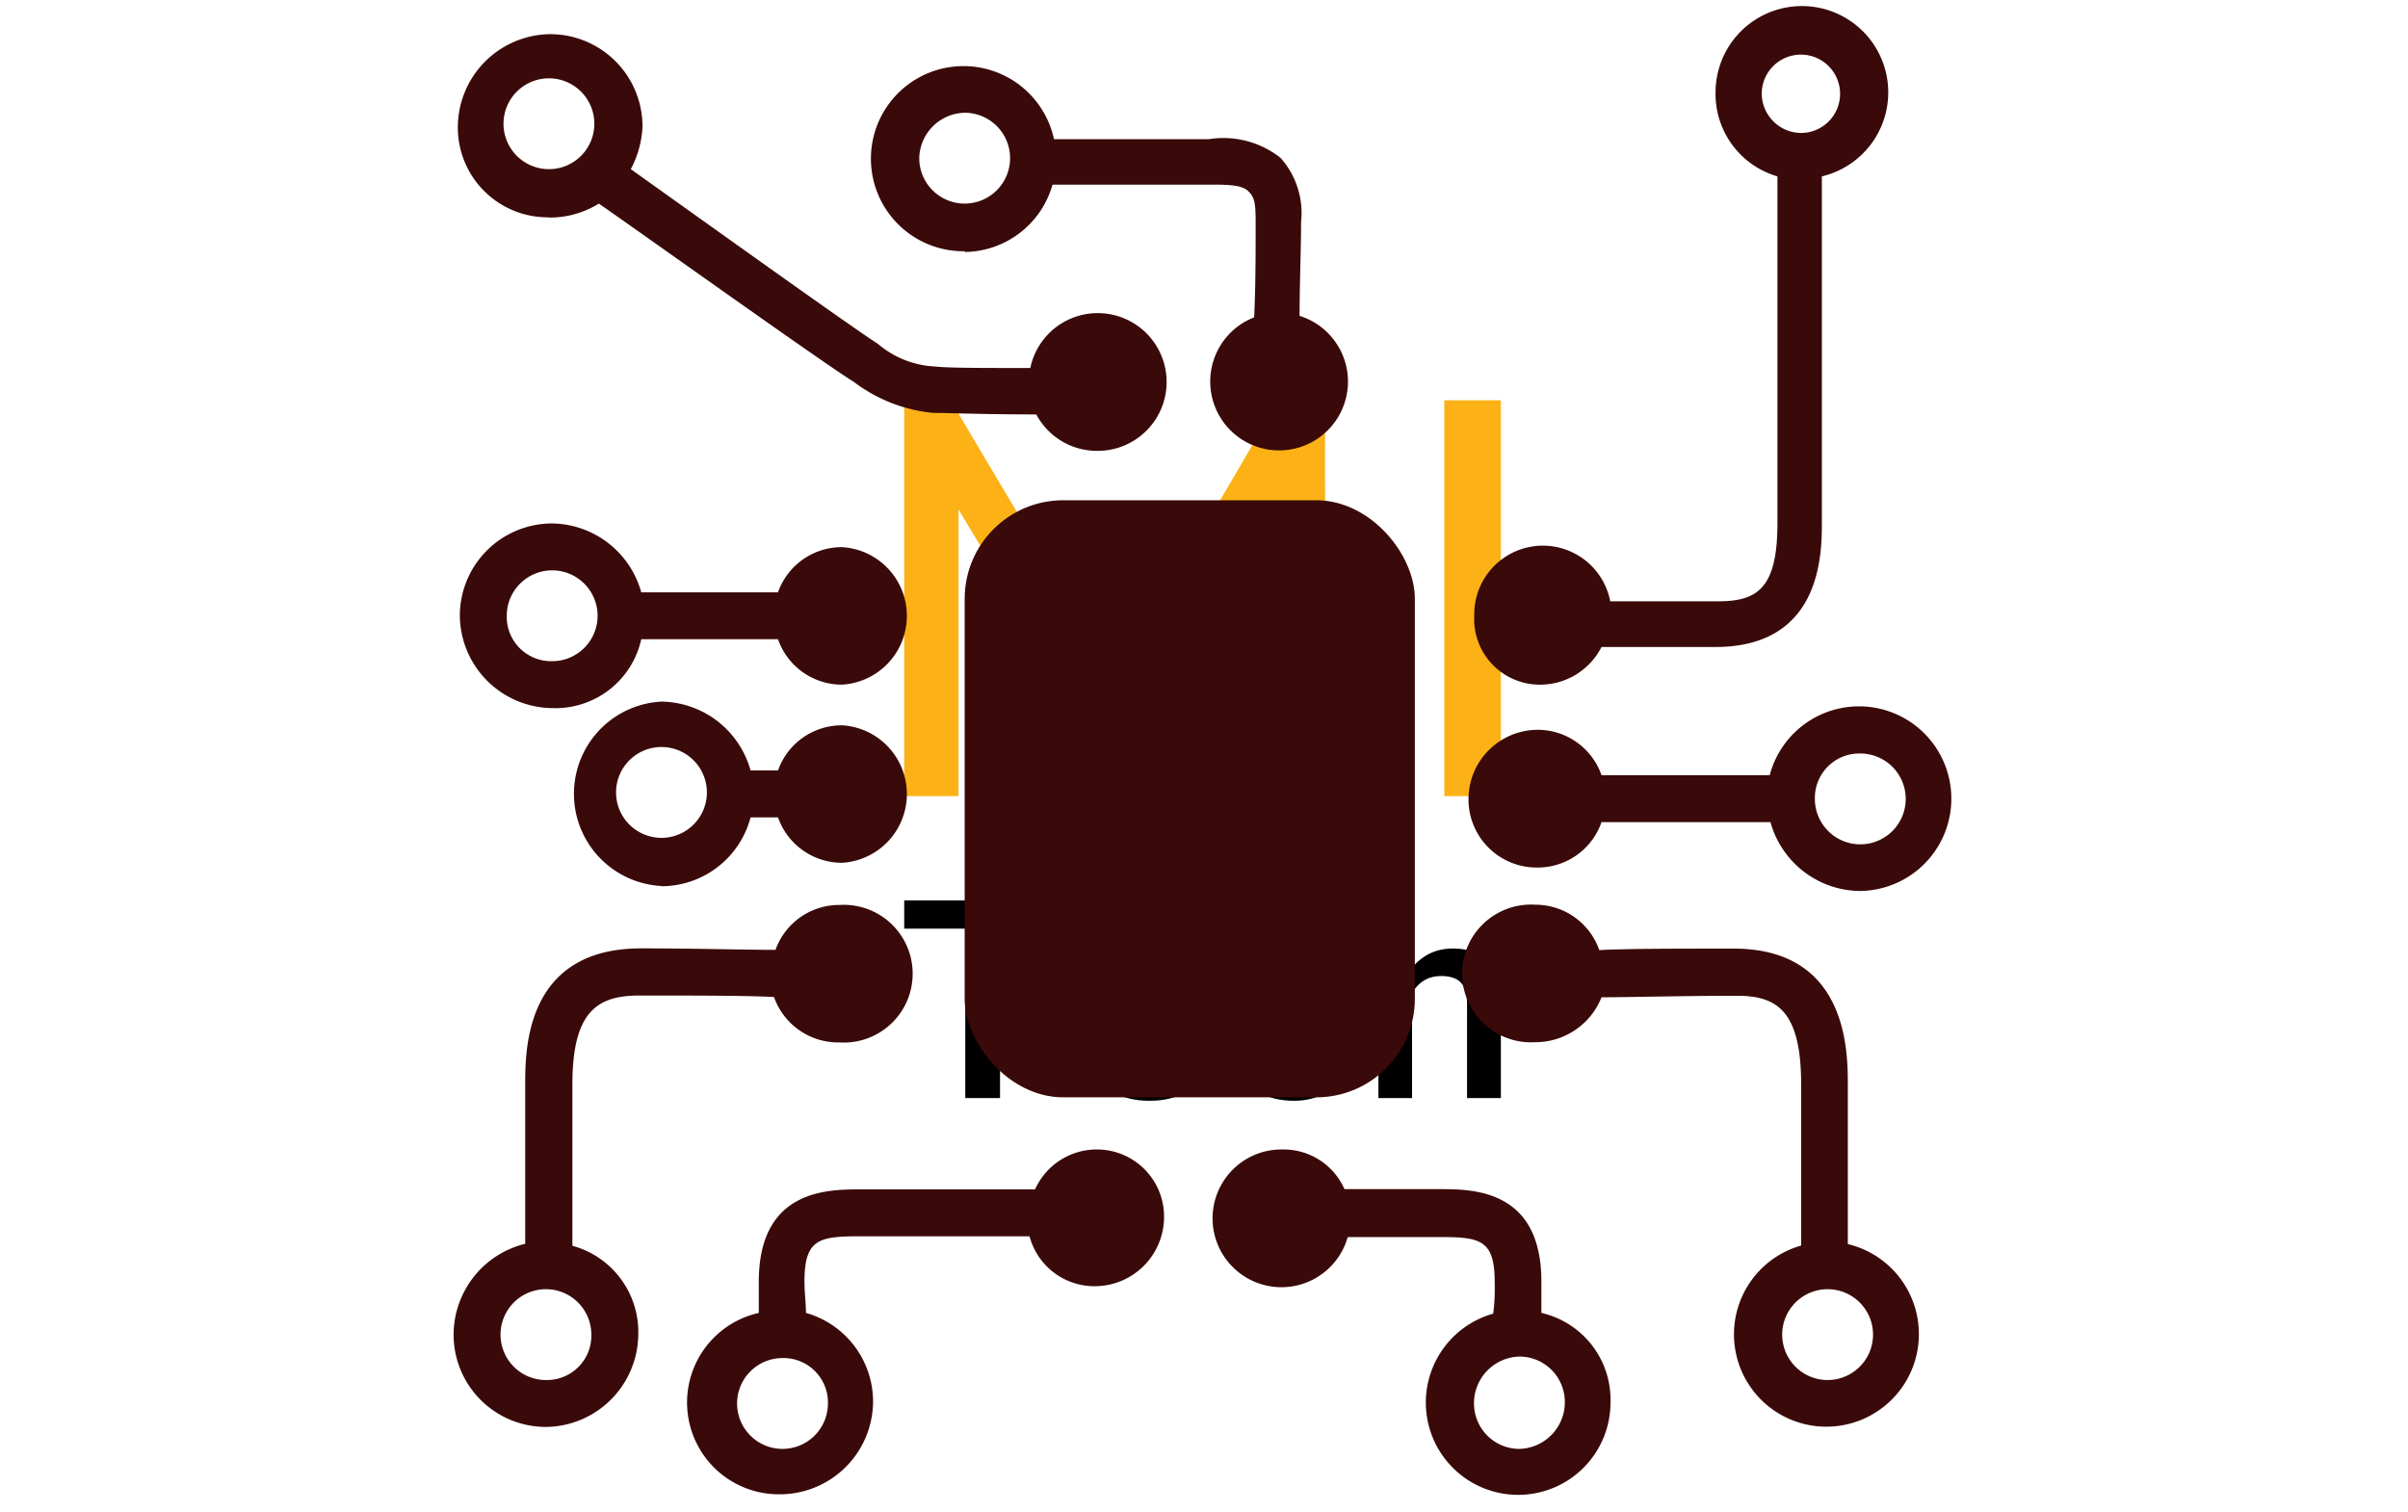 <svg xmlns="http://www.w3.org/2000/svg" version="1.1" xmlns:xlink="http://www.w3.org/1999/xlink" xmlns:svgjs="http://svgjs.dev/svgjs" width="1000" height="628" viewBox="0 0 1000 628"><g transform="matrix(1,0,0,1,-0.606,0.325)"><svg viewBox="0 0 396 249" data-background-color="#853131" preserveAspectRatio="xMidYMid meet" height="628" width="1000" xmlns="http://www.w3.org/2000/svg" xmlns:xlink="http://www.w3.org/1999/xlink"><g id="tight-bounds" transform="matrix(1,0,0,1,0.24,-0.129)"><svg viewBox="0 0 395.52 247.2" height="247.2" width="395.52"><g><svg></svg></g><g><svg viewBox="0 0 395.52 247.2" height="247.2" width="395.52"><g transform="matrix(1,0,0,1,148.637,65.92)"><svg viewBox="0 0 98.247 115.36" height="115.36" width="98.247"><g><svg viewBox="0 0 98.247 115.36" height="115.36" width="98.247"><g><svg viewBox="0 0 172.79 202.887" height="115.36" width="98.247"><g><svg viewBox="0 0 172.79 202.887" height="202.887" width="172.79"><g><svg viewBox="0 0 172.79 202.887" height="202.887" width="172.79"><g><svg viewBox="0 0 172.79 114.647" height="114.647" width="172.79"><g transform="matrix(1,0,0,1,0,0)"><svg width="172.79" viewBox="5.25 -35 52.75 35" height="114.647" data-palette-color="#fcb216"><path d="M42.5 0L37.7 0 37.65-25.5 25-4.25 22.7-4.25 10.05-25.35 10.05 0 5.25 0 5.25-35 9.35-35 23.95-10.4 38.35-35 42.45-35 42.5 0ZM53 0L53-35 58-35 58 0 53 0Z" opacity="1" transform="matrix(1,0,0,1,0,0)" fill="#fcb216" class="undefined-text-0" data-fill-palette-color="primary" id="text-0"></path></svg></g></svg></g><g transform="matrix(1,0,0,1,0,141.712)"><svg viewBox="0 0 172.79 61.174" height="61.174" width="172.79"><g transform="matrix(1,0,0,1,0,0)"><svg width="172.79" viewBox="1.1 -37.5 107.3 37.99" height="61.174" data-palette-color="#000000"><path d="M18.33-35.55L18.33 0 12.08 0 12.08-35.55 18.33-35.55ZM29.42-35.55L29.42-30.47 1.1-30.47 1.1-35.55 29.42-35.55ZM45.19 0.49L45.19 0.49Q41.26 0.49 38.4-1.21 35.55-2.91 34.01-5.8 32.47-8.69 32.47-12.28L32.47-12.28 32.47-13.28Q32.47-17.41 34.03-20.47 35.6-23.54 38.32-25.22 41.04-26.9 44.48-26.9L44.48-26.9Q48.29-26.9 50.81-25.26 53.32-23.61 54.57-20.69 55.81-17.77 55.81-13.94L55.81-13.94 55.81-11.33 35.38-11.33 35.38-15.7 49.83-15.7 49.83-16.16Q49.78-17.7 49.24-19.04 48.71-20.39 47.55-21.22 46.39-22.05 44.46-22.05L44.46-22.05Q42.53-22.05 41.21-20.96 39.89-19.87 39.21-17.91 38.53-15.94 38.53-13.28L38.53-13.28 38.53-12.28Q38.53-10.03 39.36-8.25 40.19-6.47 41.77-5.43 43.36-4.39 45.56-4.39L45.56-4.39Q47.68-4.39 49.33-5.22 50.98-6.05 52.17-7.62L52.17-7.62 55.35-4.44Q54.1-2.56 51.6-1.04 49.1 0.49 45.19 0.49ZM71.17-4.37L71.17-4.37Q72.58-4.37 73.73-4.94 74.88-5.52 75.56-6.52 76.25-7.52 76.32-8.81L76.32-8.81 82.03-8.81Q81.96-6.2 80.49-4.1 79.03-2 76.61-0.76 74.19 0.49 71.22 0.49L71.22 0.49Q67.19 0.49 64.51-1.31 61.84-3.1 60.52-6.12 59.2-9.13 59.2-12.79L59.2-12.79 59.2-13.62Q59.2-17.29 60.52-20.3 61.84-23.32 64.51-25.11 67.19-26.9 71.22-26.9L71.22-26.9Q74.41-26.9 76.82-25.65 79.22-24.39 80.59-22.14 81.96-19.9 82.03-16.89L82.03-16.89 76.32-16.89Q76.25-18.31 75.62-19.48 75-20.65 73.86-21.35 72.73-22.05 71.14-22.05L71.14-22.05Q68.8-22.05 67.52-20.83 66.24-19.6 65.75-17.68 65.26-15.75 65.26-13.62L65.26-13.62 65.26-12.79Q65.26-10.64 65.73-8.72 66.21-6.79 67.5-5.58 68.8-4.37 71.17-4.37ZM92.43-37.5L92.43 0 86.38 0 86.38-37.5 92.43-37.5ZM91.38-14.16L89.43-14.14Q89.45-17.82 90.73-20.7 92.02-23.58 94.34-25.24 96.66-26.9 99.76-26.9L99.76-26.9Q102.37-26.9 104.31-25.92 106.25-24.93 107.32-22.74 108.4-20.56 108.4-16.92L108.4-16.92 108.4 0 102.32 0 102.32-16.97Q102.32-18.82 101.78-19.92 101.25-21.02 100.21-21.48 99.17-21.95 97.68-21.95L97.68-21.95Q96.12-21.95 94.95-21.35 93.77-20.75 92.97-19.68 92.16-18.6 91.77-17.19 91.38-15.77 91.38-14.16L91.38-14.16Z" opacity="1" transform="matrix(1,0,0,1,0,0)" fill="#000000" class="undefined-text-1" data-fill-palette-color="secondary" id="text-1"></path></svg></g></svg></g></svg></g></svg></g></svg></g></svg></g></svg></g><g mask="url(#c2fcc069-7222-41c0-b861-5b87fe376656)"><g transform="matrix(4.109, 0, 0, 4.109, 74.441, 1)"><svg xmlns="http://www.w3.org/2000/svg" viewBox="20 20.174 60.019 59.669" x="0" y="0" height="59.669" width="60.019" class="icon-none" data-fill-palette-color="accent" id="none"><g data-name="Calque 2" fill="#3a0909" data-fill-palette-color="accent"><path d="M23.82 23.07A1.82 1.82 0 1 1 22 24.88 1.82 1.82 0 0 1 23.82 23.07Zm0 5.58a3.73 3.73 0 0 0 2-0.56c2.07 1.44 9.08 6.45 10.21 7.14a6.25 6.25 0 0 0 3.19 1.25c0.63 0 2 0.06 4.13 0.06A2.75 2.75 0 0 0 45.8 38a2.76 2.76 0 1 0-2.69-3.32c-1.94 0-3.26 0-3.82-0.06A3.81 3.81 0 0 1 37 33.71c-1-0.63-7.64-5.39-9.9-7A4 4 0 0 0 27.57 25a3.7 3.7 0 0 0-3.7-3.7 3.74 3.74 0 0 0-3.7 3.7A3.6 3.6 0 0 0 23.82 28.64Z" fill="#3a0909" data-fill-palette-color="accent"></path><path d="M22.13 44.61a1.82 1.82 0 1 1 1.82 1.82A1.78 1.78 0 0 1 22.13 44.61Zm5.39 0.94H33a2.71 2.71 0 0 0 2.57 1.82 2.76 2.76 0 0 0 0-5.51A2.71 2.71 0 0 0 33 43.67H27.52a3.76 3.76 0 0 0-3.57-2.76 3.7 3.7 0 0 0-3.7 3.7 3.74 3.74 0 0 0 3.7 3.7A3.52 3.52 0 0 0 27.52 45.55Z" fill="#3a0909" data-fill-palette-color="accent"></path><path d="M28.33 49.87a1.82 1.82 0 1 1-1.82 1.82A1.82 1.82 0 0 1 28.33 49.87Zm0 5.58a3.7 3.7 0 0 0 3.57-2.76H33a2.72 2.72 0 0 0 2.57 1.82 2.76 2.76 0 0 0 0-5.51A2.71 2.71 0 0 0 33 50.81H31.9a3.76 3.76 0 0 0-3.57-2.76 3.7 3.7 0 0 0 0 7.39Z" fill="#3a0909" data-fill-palette-color="accent"></path><path d="M23.7 75.24a1.82 1.82 0 1 1 1.82-1.82A1.78 1.78 0 0 1 23.7 75.24Zm1.06-5.39V63.4c0-2.94 1-3.57 2.69-3.57 2.07 0 4.38 0 5.39 0.06a2.73 2.73 0 0 0 2.63 1.82 2.76 2.76 0 1 0 0-5.51A2.71 2.71 0 0 0 32.9 58c-1.06 0-3.38-0.06-5.39-0.06-4.64 0-4.64 4.07-4.64 5.45v6.39A3.76 3.76 0 0 0 20 73.42a3.7 3.7 0 0 0 3.7 3.7 3.74 3.74 0 0 0 3.7-3.7A3.58 3.58 0 0 0 24.76 69.86Z" fill="#3a0909" data-fill-palette-color="accent"></path><path d="M75.06 75.24a1.82 1.82 0 1 1 1.82-1.82A1.82 1.82 0 0 1 75.06 75.24Zm0.81-5.45V63.4c0-1.31 0-5.45-4.57-5.45-2.07 0-4.38 0-5.39 0.06a2.71 2.71 0 0 0-2.57-1.82 2.76 2.76 0 1 0 0 5.51A2.85 2.85 0 0 0 66 59.9c1.06 0 3.38-0.06 5.39-0.06C73 59.83 74 60.4 74 63.4v6.45a3.7 3.7 0 0 0 1 7.26 3.71 3.71 0 0 0 0.82-7.33Z" fill="#3a0909" data-fill-palette-color="accent"></path><path d="M72.42 23.69A1.57 1.57 0 1 1 74 25.26 1.59 1.59 0 0 1 72.42 23.69ZM63.59 47.37A2.76 2.76 0 0 0 66 45.86h4.57c4.26 0 4.26-3.76 4.26-5V27a3.46 3.46 0 1 0-4.26-3.38A3.44 3.44 0 0 0 73.05 27v13.9c0 2.63-0.82 3.13-2.38 3.13H66.35a2.75 2.75 0 0 0-5.45 0.56A2.63 2.63 0 0 0 63.59 47.37Z" fill="#3a0909" data-fill-palette-color="accent"></path><path d="M76.37 50.13a1.82 1.82 0 1 1-1.82 1.82A1.78 1.78 0 0 1 76.37 50.13Zm-13 4.57A2.71 2.71 0 0 0 66 52.88h6.77a3.76 3.76 0 0 0 3.57 2.76A3.7 3.7 0 1 0 72.74 51H66a2.71 2.71 0 0 0-2.57-1.82 2.78 2.78 0 0 0-2.76 2.76A2.73 2.73 0 0 0 63.4 54.7Z" fill="#3a0909" data-fill-palette-color="accent"></path><rect x="40.48" y="39.98" width="18.04" height="23.93" rx="3.95" ry="3.95" fill="#3a0909" data-fill-palette-color="accent"></rect><path d="M40.48 24.45a1.82 1.82 0 1 1-1.82 1.82A1.86 1.86 0 0 1 40.48 24.45Zm0 5.58A3.7 3.7 0 0 0 44 27.33h6.26c0.69 0 1.31 0 1.57 0.25s0.31 0.44 0.31 1.25c0 1.13 0 2.63-0.06 3.82a2.76 2.76 0 1 0 3.76 2.57 2.76 2.76 0 0 0-1.94-2.63c0-1.19 0.06-2.63 0.06-3.76a3.32 3.32 0 0 0-0.82-2.57 3.69 3.69 0 0 0-2.88-0.75h-6.2A3.71 3.71 0 1 0 40.48 30Z" fill="#3a0909" data-fill-palette-color="accent"></path><path d="M35 76.18a1.82 1.82 0 1 1-1.82-1.82A1.78 1.78 0 0 1 35 76.18ZM45.8 66A2.71 2.71 0 0 0 43.3 67.6h-7c-1.31 0-4.07 0-4.07 3.7v1.25a3.68 3.68 0 0 0 0.88 7.27 3.74 3.74 0 0 0 3.7-3.7 3.7 3.7 0 0 0-2.69-3.57c0-0.37-0.06-0.82-0.06-1.25 0-1.69 0.56-1.82 2.19-1.82h6.83a2.69 2.69 0 0 0 2.63 2 2.78 2.78 0 0 0 2.76-2.76A2.69 2.69 0 0 0 45.8 66Z" fill="#3a0909" data-fill-palette-color="accent"></path><path d="M62.71 78a1.82 1.82 0 0 1-1.82-1.82 1.87 1.87 0 0 1 1.82-1.88 1.82 1.82 0 0 1 1.82 1.82A1.87 1.87 0 0 1 62.71 78Zm0.88-5.45V71.29c0-3.7-2.76-3.7-4.07-3.7H55.7A2.67 2.67 0 0 0 53.2 66a2.76 2.76 0 1 0 2.63 3.51h3.7c1.63 0 2.19 0.12 2.19 1.82a8.09 8.09 0 0 1-0.06 1.25 3.7 3.7 0 1 0 4.7 3.57A3.57 3.57 0 0 0 63.59 72.55Z" fill="#3a0909" data-fill-palette-color="accent"></path></g></svg></g></g></svg></g><defs><mask id="a4135dd6-1ad6-4854-b79f-8fdebd84d61a"><rect width="640" height="400" fill="white"></rect><rect width="138.373" height="222.126" fill="black" x="250.814" y="88.937" id="transform-me" transform="matrix(1,0,0,1,-122.24,-76.4)"></rect></mask><mask id="6246af40-95eb-4c0c-afa1-6123b8f1485b"><rect width="640" height="400" fill="white"></rect><rect width="138.373" height="222.126" fill="black" x="250.814" y="88.937" id="transform-me" transform="matrix(1,0,0,1,-122.24,-76.4)"></rect></mask><mask id="d7f46055-901c-4e97-881e-95c8eaf74e52"><rect width="640" height="400" fill="white"></rect><rect width="138.373" height="222.126" fill="black" x="250.814" y="88.937" id="transform-me" transform="matrix(1,0,0,1,-122.24,-76.4)"></rect></mask><mask id="7d74a4bc-0f50-47d7-93ff-590ca7bc1099"><rect width="640" height="400" fill="white"></rect><rect width="138.373" height="222.126" fill="black" x="250.814" y="88.937" id="transform-me" transform="matrix(1,0,0,1,-122.24,-76.4)"></rect></mask><mask id="f70e252c-1f75-4953-96a3-2b8783525720"><rect width="640" height="400" fill="white"></rect><rect width="138.373" height="222.126" fill="black" x="250.814" y="88.937" id="transform-me" transform="matrix(1,0,0,1,-122.24,-76.4)"></rect></mask><mask id="6973b8fd-90ca-42f0-9513-464baef9517b"><rect width="640" height="400" fill="white"></rect><rect width="138.373" height="222.126" fill="black" x="250.814" y="88.937" id="transform-me" transform="matrix(1,0,0,1,-122.24,-76.4)"></rect></mask><mask id="57fea3ce-17d9-4d86-b623-d0d49276dbcc"><rect width="640" height="400" fill="white"></rect><rect width="138.373" height="222.126" fill="black" x="250.814" y="88.937" id="transform-me" transform="matrix(1,0,0,1,-122.24,-76.4)"></rect></mask><mask id="eeb907d4-baf0-4914-a720-ebc6b69cdf38"><rect width="640" height="400" fill="white"></rect><rect width="138.373" height="222.126" fill="black" x="250.814" y="88.937" id="transform-me" transform="matrix(1,0,0,1,-122.24,-76.4)"></rect></mask><mask id="1b28aba2-b3bf-439d-a3d6-f1c92336c3d9"><rect width="640" height="400" fill="white"></rect><rect width="138.373" height="222.126" fill="black" x="250.814" y="88.937" id="transform-me" transform="matrix(1,0,0,1,-122.24,-76.4)"></rect></mask><mask id="d04bccf2-f2ea-47d3-8bae-d70af6adebee"><rect width="640" height="400" fill="white"></rect><rect width="138.373" height="222.126" fill="black" x="250.814" y="88.937" id="transform-me" transform="matrix(1,0,0,1,-122.24,-76.4)"></rect></mask><mask id="bbf57876-1b1d-4610-88b3-a995be926f30"><rect width="640" height="400" fill="white"></rect><rect width="138.373" height="222.126" fill="black" x="250.814" y="88.937" id="transform-me" transform="matrix(1,0,0,1,-122.24,-76.4)"></rect></mask><mask id="de096bea-40c3-4c8c-a5d4-3f7c31730836"><rect width="640" height="400" fill="white"></rect><rect width="138.373" height="222.126" fill="black" x="250.814" y="88.937" id="transform-me" transform="matrix(1,0,0,1,-122.24,-76.4)"></rect></mask><mask id="7994f41a-54cf-4c64-a5eb-49ac0dac8679"><rect width="640" height="400" fill="white"></rect><rect width="138.373" height="222.126" fill="black" x="250.814" y="88.937" id="transform-me" transform="matrix(1,0,0,1,-122.24,-76.4)"></rect></mask><mask id="6d004137-4781-47e6-af9e-22afc35e7fb4"><rect width="640" height="400" fill="white"></rect><rect width="138.373" height="222.126" fill="black" x="250.814" y="88.937" id="transform-me" transform="matrix(1,0,0,1,-122.24,-76.4)"></rect></mask><mask id="9e40b399-fb5d-444c-ac96-51b1f2f352c6"><rect width="640" height="400" fill="white"></rect><rect width="138.373" height="222.126" fill="black" x="250.814" y="88.937" id="transform-me" transform="matrix(1,0,0,1,-122.24,-76.4)"></rect></mask><mask id="1fbe23da-73ef-4621-ac45-715d79576da4"><rect width="640" height="400" fill="white"></rect><rect width="138.373" height="222.126" fill="black" x="250.814" y="88.937" id="transform-me" transform="matrix(1,0,0,1,-122.24,-76.4)"></rect></mask><mask id="c896aa56-5522-42dc-9756-ed14748a4d49"><rect width="640" height="400" fill="white"></rect><rect width="138.373" height="222.126" fill="black" x="250.814" y="88.937" id="transform-me" transform="matrix(1,0,0,1,-122.24,-76.4)"></rect></mask><mask id="be210ff9-005a-4809-8594-7c19455eceaa"><rect width="640" height="400" fill="white"></rect><rect width="138.373" height="222.126" fill="black" x="250.814" y="88.937" id="transform-me" transform="matrix(1,0,0,1,-122.24,-76.4)"></rect></mask><mask id="ab187f24-9355-45a7-8060-cb638ba0781b"><rect width="640" height="400" fill="white"></rect><rect width="138.373" height="222.126" fill="black" x="250.814" y="88.937" id="transform-me" transform="matrix(1,0,0,1,-122.24,-76.4)"></rect></mask><mask id="574816b1-efc5-48b7-8889-0658e0fa8ff9"><rect width="640" height="400" fill="white"></rect><rect width="138.373" height="222.126" fill="black" x="250.814" y="88.937" id="transform-me" transform="matrix(1,0,0,1,-122.24,-76.4)"></rect></mask><mask id="9c1f1f0b-7e5e-47e0-9b95-8b5797531d96"><rect width="640" height="400" fill="white"></rect><rect width="138.373" height="222.126" fill="black" x="250.814" y="88.937" id="transform-me" transform="matrix(1,0,0,1,-122.24,-76.4)"></rect></mask><mask id="089a709d-4bf3-4337-87ae-05615cd7db3d"><rect width="640" height="400" fill="white"></rect><rect width="138.373" height="222.126" fill="black" x="250.814" y="88.937" id="transform-me" transform="matrix(1,0,0,1,-122.24,-76.4)"></rect></mask><mask id="4d34feed-bc03-44c3-9fe9-35f73ad04b7b"><rect width="640" height="400" fill="white"></rect><rect width="138.373" height="222.126" fill="black" x="250.814" y="88.937" id="transform-me" transform="matrix(1,0,0,1,-122.24,-76.4)"></rect></mask><mask id="2cb5a461-c819-4fa9-9a4b-b010f47adc17"><rect width="640" height="400" fill="white"></rect><rect width="138.373" height="222.126" fill="black" x="250.814" y="88.937" id="transform-me" transform="matrix(1,0,0,1,-122.24,-76.4)"></rect></mask><mask id="7cedab24-5aec-4cc1-a137-41194bd233e8"><rect width="640" height="400" fill="white"></rect><rect width="138.373" height="222.126" fill="black" x="250.814" y="88.937" id="transform-me" transform="matrix(1,0,0,1,-122.24,-76.4)"></rect></mask><mask id="2f77eee0-e449-4164-8d13-a6728fadef49"><rect width="640" height="400" fill="white"></rect><rect width="138.373" height="222.126" fill="black" x="250.814" y="88.937" id="transform-me" transform="matrix(1,0,0,1,-122.24,-76.4)"></rect></mask><mask id="5785e239-403f-4d47-887b-6135ece8979b"><rect width="640" height="400" fill="white"></rect><rect width="138.373" height="222.126" fill="black" x="250.814" y="88.937" id="transform-me" transform="matrix(1,0,0,1,-122.24,-76.4)"></rect></mask><mask id="9bf12d08-9b0b-4dc6-a777-445786c1ecba"><rect width="640" height="400" fill="white"></rect><rect width="138.373" height="222.126" fill="black" x="250.814" y="88.937" id="transform-me" transform="matrix(1,0,0,1,-122.24,-76.4)"></rect></mask><mask id="6f95aa4a-1a57-4dd3-9f6e-be07f4f7879d"><rect width="640" height="400" fill="white"></rect><rect width="138.373" height="222.126" fill="black" x="250.814" y="88.937" id="transform-me" transform="matrix(1,0,0,1,-122.24,-76.4)"></rect></mask><mask id="7c0f1445-2bd5-463e-b404-3af741d1ad2b"><rect width="640" height="400" fill="white"></rect><rect width="138.373" height="222.126" fill="black" x="250.814" y="88.937" id="transform-me" transform="matrix(1,0,0,1,-122.24,-76.4)"></rect></mask><mask id="719d0a20-0a1c-4f9c-a48b-bffc834cb87d"><rect width="640" height="400" fill="white"></rect><rect width="138.373" height="222.126" fill="black" x="250.814" y="88.937" id="transform-me" transform="matrix(1,0,0,1,-122.24,-76.4)"></rect></mask><mask id="1cd8ffa3-bf5d-40cb-a045-c5547e4a0487"><rect width="640" height="400" fill="white"></rect><rect width="138.373" height="222.126" fill="black" x="250.814" y="88.937" id="transform-me" transform="matrix(1,0,0,1,-122.24,-76.4)"></rect></mask><mask id="81c4b180-0949-4f9a-a177-c77a156ce02e"><rect width="640" height="400" fill="white"></rect><rect width="138.373" height="222.126" fill="black" x="250.814" y="88.937" id="transform-me" transform="matrix(1,0,0,1,-122.24,-76.4)"></rect></mask><mask id="04a24971-7e90-4193-a676-edb35dd14a34"><rect width="640" height="400" fill="white"></rect><rect width="138.373" height="222.126" fill="black" x="250.814" y="88.937" id="transform-me" transform="matrix(1,0,0,1,-122.24,-76.4)"></rect></mask><mask id="0dc465eb-941d-4ff1-8b87-e54a703108ca"><rect width="640" height="400" fill="white"></rect><rect width="138.373" height="222.126" fill="black" x="250.814" y="88.937" id="transform-me" transform="matrix(1,0,0,1,-122.24,-76.4)"></rect></mask><mask id="3d42b872-6f0b-450d-a74f-72ad44860cf0"><rect width="640" height="400" fill="white"></rect><rect width="138.373" height="222.126" fill="black" x="250.814" y="88.937" id="transform-me" transform="matrix(1,0,0,1,-122.24,-76.4)"></rect></mask><mask id="85815875-9e60-4418-9936-f5f1e2cd3e5c"><rect width="640" height="400" fill="white"></rect><rect width="138.373" height="222.126" fill="black" x="250.814" y="88.937" id="transform-me" transform="matrix(1,0,0,1,-122.24,-76.4)"></rect></mask><mask id="a847df37-1003-466f-a20f-b269a2fb1845"><rect width="640" height="400" fill="white"></rect><rect width="138.373" height="222.126" fill="black" x="250.814" y="88.937" id="transform-me" transform="matrix(1,0,0,1,-122.24,-76.4)"></rect></mask><mask id="db509e81-443b-40aa-9694-f2d1190b0899"><rect width="640" height="400" fill="white"></rect><rect width="138.373" height="222.126" fill="black" x="250.814" y="88.937" id="transform-me" transform="matrix(1,0,0,1,-122.24,-76.4)"></rect></mask><mask id="841620ff-a7fc-4675-8fe1-efa85f570d4f"><rect width="640" height="400" fill="white"></rect><rect width="138.373" height="222.126" fill="black" x="250.814" y="88.937" id="transform-me" transform="matrix(1,0,0,1,-122.24,-76.4)"></rect></mask><mask id="a38800bf-49d6-4bd0-8166-949801a70f67"><rect width="640" height="400" fill="white"></rect><rect width="138.373" height="222.126" fill="black" x="250.814" y="88.937" id="transform-me" transform="matrix(1,0,0,1,-122.24,-76.4)"></rect></mask><mask id="e09b3fae-1f8d-4dfe-aa58-7196a9806bf9"><rect width="640" height="400" fill="white"></rect><rect width="138.373" height="222.126" fill="black" x="250.814" y="88.937" id="transform-me" transform="matrix(1,0,0,1,-122.24,-76.4)"></rect></mask><mask id="e154d63e-0086-4786-a636-e1dd8d62d50e"><rect width="640" height="400" fill="white"></rect><rect width="138.373" height="222.126" fill="black" x="250.814" y="88.937" id="transform-me" transform="matrix(1,0,0,1,-122.24,-76.4)"></rect></mask><mask id="e00eb9e4-daa8-481b-a7f3-6362d4621518"><rect width="640" height="400" fill="white"></rect><rect width="138.373" height="222.126" fill="black" x="250.814" y="88.937" id="transform-me" transform="matrix(1,0,0,1,-122.24,-76.4)"></rect></mask><mask id="7c6a2fd6-67e9-4a91-a39c-cb2f21922136"><rect width="640" height="400" fill="white"></rect><rect width="138.373" height="222.126" fill="black" x="250.814" y="88.937" id="transform-me" transform="matrix(1,0,0,1,-122.24,-76.4)"></rect></mask><mask id="ded9feea-835d-4ba7-addd-39ba5475229b"><rect width="640" height="400" fill="white"></rect><rect width="138.373" height="222.126" fill="black" x="250.814" y="88.937" id="transform-me" transform="matrix(1,0,0,1,-122.24,-76.4)"></rect></mask><mask id="1c3830c9-070d-426b-ba18-5815abfacea8"><rect width="640" height="400" fill="white"></rect><rect width="138.373" height="222.126" fill="black" x="250.814" y="88.937" id="transform-me" transform="matrix(1,0,0,1,-122.24,-76.4)"></rect></mask><mask id="43581996-70a5-4087-8fa0-5e22ff69f352"><rect width="640" height="400" fill="white"></rect><rect width="138.373" height="222.126" fill="black" x="250.814" y="88.937" id="transform-me" transform="matrix(1,0,0,1,-122.24,-76.4)"></rect></mask><mask id="24daedde-5dae-488c-bbdf-0400acd9a273"><rect width="640" height="400" fill="white"></rect><rect width="138.373" height="222.126" fill="black" x="250.814" y="88.937" id="transform-me" transform="matrix(1,0,0,1,-122.24,-76.4)"></rect></mask><mask id="b14b89e3-ed36-4b16-8a23-e35a3c5abe08"><rect width="640" height="400" fill="white"></rect><rect width="138.373" height="222.126" fill="black" x="250.814" y="88.937" id="transform-me" transform="matrix(1,0,0,1,-122.24,-76.4)"></rect></mask><mask id="b4048cbc-b7b9-4b07-ace8-1e4003772828"><rect width="640" height="400" fill="white"></rect><rect width="138.373" height="222.126" fill="black" x="250.814" y="88.937" id="transform-me" transform="matrix(1,0,0,1,-122.24,-76.4)"></rect></mask><mask id="6ed5d9eb-7668-4c7b-bccc-9c0a03e5c659"><rect width="640" height="400" fill="white"></rect><rect width="138.373" height="222.126" fill="black" x="250.814" y="88.937" id="transform-me" transform="matrix(1,0,0,1,-122.24,-76.4)"></rect></mask><mask id="2d2762b6-5f9e-42aa-943c-0534b6476143"><rect width="640" height="400" fill="white"></rect><rect width="138.373" height="222.126" fill="black" x="250.814" y="88.937" id="transform-me" transform="matrix(1,0,0,1,-122.24,-76.4)"></rect></mask><mask id="3ad66902-461d-41de-aa26-334c084a984a"><rect width="640" height="400" fill="white"></rect><rect width="138.373" height="222.126" fill="black" x="250.814" y="88.937" id="transform-me" transform="matrix(1,0,0,1,-122.24,-76.4)"></rect></mask><mask id="08b090d6-1232-47b1-8e36-f34a76a690cc"><rect width="640" height="400" fill="white"></rect><rect width="138.373" height="222.126" fill="black" x="250.814" y="88.937" id="transform-me" transform="matrix(1,0,0,1,-122.24,-76.4)"></rect></mask><mask id="2777ebe2-c4e0-40dd-b1ed-ad2057411f87"><rect width="640" height="400" fill="white"></rect><rect width="138.373" height="222.126" fill="black" x="250.814" y="88.937" id="transform-me" transform="matrix(1,0,0,1,-122.24,-76.4)"></rect></mask><mask id="c394600a-e79d-445c-bd88-63dccdae76a3"><rect width="640" height="400" fill="white"></rect><rect width="138.373" height="222.126" fill="black" x="250.814" y="88.937" id="transform-me" transform="matrix(1,0,0,1,-122.24,-76.4)"></rect></mask><mask id="ff402953-6b0b-4002-9194-0b17f3040d80"><rect width="640" height="400" fill="white"></rect><rect width="138.373" height="222.126" fill="black" x="250.814" y="88.937" id="transform-me" transform="matrix(1,0,0,1,-122.24,-76.4)"></rect></mask><mask id="2f0b185c-53f8-4026-9898-559bafd346fd"><rect width="640" height="400" fill="white"></rect><rect width="138.373" height="222.126" fill="black" x="250.814" y="88.937" id="transform-me" transform="matrix(1,0,0,1,-122.24,-76.4)"></rect></mask><mask id="a8e28622-a063-4e10-832c-53ba7a0ce93e"><rect width="640" height="400" fill="white"></rect><rect width="138.373" height="222.126" fill="black" x="250.814" y="88.937" id="transform-me" transform="matrix(1,0,0,1,-122.24,-76.4)"></rect></mask><mask id="a7c8dd6f-e7e7-4a84-ae3b-0067a949e717"><rect width="640" height="400" fill="white"></rect><rect width="138.373" height="222.126" fill="black" x="250.814" y="88.937" id="transform-me" transform="matrix(1,0,0,1,-122.24,-76.4)"></rect></mask><mask id="ff1a74fc-cc92-4dd1-9bd2-7578b2476ff4"><rect width="640" height="400" fill="white"></rect><rect width="138.373" height="222.126" fill="black" x="250.814" y="88.937" id="transform-me" transform="matrix(1,0,0,1,-122.24,-76.4)"></rect></mask><mask id="ee5644bf-15d0-4966-9ef7-ceddc6fb50b4"><rect width="640" height="400" fill="white"></rect><rect width="138.373" height="222.126" fill="black" x="250.814" y="88.937" id="transform-me" transform="matrix(1,0,0,1,-122.24,-76.4)"></rect></mask><mask id="ffac56bb-3c2d-48ad-b97b-a6943c8408a9"><rect width="640" height="400" fill="white"></rect><rect width="138.373" height="222.126" fill="black" x="250.814" y="88.937" id="transform-me" transform="matrix(1,0,0,1,-122.24,-76.4)"></rect></mask><mask id="5d9e75d8-f9ab-45b2-9231-2403555eca14"><rect width="640" height="400" fill="white"></rect><rect width="138.373" height="222.126" fill="black" x="250.814" y="88.937" id="transform-me" transform="matrix(1,0,0,1,-122.24,-76.4)"></rect></mask><mask id="0a5f7041-5595-4c32-b74a-d92ea801ba1b"><rect width="640" height="400" fill="white"></rect><rect width="138.373" height="222.126" fill="black" x="250.814" y="88.937" id="transform-me" transform="matrix(1,0,0,1,-122.24,-76.4)"></rect></mask><mask id="9ada4139-6a81-4fdd-9cac-2b9b58168d89"><rect width="640" height="400" fill="white"></rect><rect width="138.373" height="222.126" fill="black" x="250.814" y="88.937" id="transform-me" transform="matrix(1,0,0,1,-122.24,-76.4)"></rect></mask><mask id="5a76810d-1f79-4f10-b454-414dd6363f5a"><rect width="640" height="400" fill="white"></rect><rect width="138.373" height="222.126" fill="black" x="250.814" y="88.937" id="transform-me" transform="matrix(1,0,0,1,-122.24,-76.4)"></rect></mask><mask id="d2f13554-e65b-4769-b941-991b71114b67"><rect width="640" height="400" fill="white"></rect><rect width="138.373" height="222.126" fill="black" x="250.814" y="88.937" id="transform-me" transform="matrix(1,0,0,1,-122.24,-76.4)"></rect></mask><mask id="f67f7f81-8679-44b1-9f12-faec71298cef"><rect width="640" height="400" fill="white"></rect><rect width="138.373" height="222.126" fill="black" x="250.814" y="88.937" id="transform-me" transform="matrix(1,0,0,1,-122.24,-76.4)"></rect></mask><mask id="8dc1ae18-2c09-4b4d-8c06-f2e06d6b416f"><rect width="640" height="400" fill="white"></rect><rect width="138.373" height="222.126" fill="black" x="250.814" y="88.937" id="transform-me" transform="matrix(1,0,0,1,-122.24,-76.4)"></rect></mask><mask id="e4bec225-ce6b-4482-86f2-c7091e6f1404"><rect width="640" height="400" fill="white"></rect><rect width="138.373" height="222.126" fill="black" x="250.814" y="88.937" id="transform-me" transform="matrix(1,0,0,1,-122.24,-76.4)"></rect></mask><mask id="cd77fb30-85d0-4dae-a668-461b9b65e710"><rect width="640" height="400" fill="white"></rect><rect width="138.373" height="222.126" fill="black" x="250.814" y="88.937" id="transform-me" transform="matrix(1,0,0,1,-122.24,-76.4)"></rect></mask><mask id="5cf3d7df-2fd4-4b4e-87c3-0a6f3b1ff345"><rect width="640" height="400" fill="white"></rect><rect width="138.373" height="222.126" fill="black" x="250.814" y="88.937" id="transform-me" transform="matrix(1,0,0,1,-122.24,-76.4)"></rect></mask><mask id="07a52cd9-efd8-4363-b5ae-0f69c1ad4152"><rect width="640" height="400" fill="white"></rect><rect width="138.373" height="222.126" fill="black" x="250.814" y="88.937" id="transform-me" transform="matrix(1,0,0,1,-122.24,-76.4)"></rect></mask><mask id="5f5a13c1-6041-4456-bcab-35428390ba22"><rect width="640" height="400" fill="white"></rect><rect width="138.373" height="222.126" fill="black" x="250.814" y="88.937" id="transform-me" transform="matrix(1,0,0,1,-122.24,-76.4)"></rect></mask><mask id="412f571d-22c5-4230-bbc9-c041c1275b82"><rect width="640" height="400" fill="white"></rect><rect width="138.373" height="222.126" fill="black" x="250.814" y="88.937" id="transform-me" transform="matrix(1,0,0,1,-122.24,-76.4)"></rect></mask><mask id="0aa6690b-099f-4e47-88c7-a21c9fc8b955"><rect width="640" height="400" fill="white"></rect><rect width="138.373" height="222.126" fill="black" x="250.814" y="88.937" id="transform-me" transform="matrix(1,0,0,1,-122.24,-76.4)"></rect></mask><mask id="947346e0-7eb0-46d9-9806-4b54ed7b53bc"><rect width="640" height="400" fill="white"></rect><rect width="138.373" height="222.126" fill="black" x="250.814" y="88.937" id="transform-me" transform="matrix(1,0,0,1,-122.24,-76.4)"></rect></mask><mask id="9797a825-720b-4983-9c54-ac856cc27bea"><rect width="640" height="400" fill="white"></rect><rect width="138.373" height="222.126" fill="black" x="250.814" y="88.937" id="transform-me" transform="matrix(1,0,0,1,-122.24,-76.4)"></rect></mask><mask id="8abf2979-414b-4063-8d04-4d415d72254f"><rect width="640" height="400" fill="white"></rect><rect width="138.373" height="222.126" fill="black" x="250.814" y="88.937" id="transform-me" transform="matrix(1,0,0,1,-122.24,-76.4)"></rect></mask><mask id="a0653a00-8d36-4f2c-8a21-bab8b2ddb635"><rect width="640" height="400" fill="white"></rect><rect width="138.373" height="222.126" fill="black" x="250.814" y="88.937" id="transform-me" transform="matrix(1,0,0,1,-122.24,-76.4)"></rect></mask><mask id="2e261a32-1b74-4968-95cd-aca9a35f6fd6"><rect width="640" height="400" fill="white"></rect><rect width="138.373" height="222.126" fill="black" x="250.814" y="88.937" id="transform-me" transform="matrix(1,0,0,1,-122.24,-76.4)"></rect></mask><mask id="049ec505-e8e2-4c93-a9e9-187b74a87fd2"><rect width="640" height="400" fill="white"></rect><rect width="138.373" height="222.126" fill="black" x="250.814" y="88.937" id="transform-me" transform="matrix(1,0,0,1,-122.24,-76.4)"></rect></mask><mask id="5ee4fa42-4388-4f5d-8a65-9312af79f28a"><rect width="640" height="400" fill="white"></rect><rect width="138.373" height="222.126" fill="black" x="250.814" y="88.937" id="transform-me" transform="matrix(1,0,0,1,-122.24,-76.4)"></rect></mask><mask id="a3723b32-37d9-4cd2-abbd-b8ea6ffdf0cf"><rect width="640" height="400" fill="white"></rect><rect width="162.107" height="219.208" fill="black" x="238.946" y="90.396" id="transform-me" transform="matrix(1,0,0,1,-122.24,-76.4)"></rect></mask><mask id="1e25413c-cffb-4c7e-9f46-4daf94188421"><rect width="640" height="400" fill="white"></rect><rect width="162.107" height="219.208" fill="black" x="238.946" y="90.396" id="transform-me" transform="matrix(1,0,0,1,-122.24,-76.4)"></rect></mask><mask id="dfd95b5a-7b84-40f6-b190-fe851536911d"><rect width="640" height="400" fill="white"></rect><rect width="162.107" height="219.208" fill="black" x="238.946" y="90.396" id="transform-me" transform="matrix(1,0,0,1,-122.24,-76.4)"></rect></mask><mask id="fac9fd29-e1a3-40aa-b1e0-fd27134bdd5b"><rect width="640" height="400" fill="white"></rect><rect width="162.107" height="219.208" fill="black" x="238.946" y="90.396" id="transform-me" transform="matrix(1,0,0,1,-122.24,-76.4)"></rect></mask><mask id="412ad5fe-4a2c-44b6-81b9-67c53edae916"><rect width="640" height="400" fill="white"></rect><rect width="162.107" height="219.208" fill="black" x="238.946" y="90.396" id="transform-me" transform="matrix(1,0,0,1,-122.24,-76.4)"></rect></mask><mask id="7ff0f582-5260-438a-9175-dccdb84ca14f"><rect width="640" height="400" fill="white"></rect><rect width="162.107" height="219.208" fill="black" x="238.946" y="90.396" id="transform-me" transform="matrix(1,0,0,1,-122.24,-76.4)"></rect></mask><mask id="87f5c53f-a16c-4afc-ac27-8555a64601a3"><rect width="640" height="400" fill="white"></rect><rect width="162.107" height="219.208" fill="black" x="238.946" y="90.396" id="transform-me" transform="matrix(1,0,0,1,-122.24,-76.4)"></rect></mask><mask id="820139a5-8729-4c93-8607-4657b341deb6"><rect width="640" height="400" fill="white"></rect><rect width="162.107" height="219.208" fill="black" x="238.946" y="90.396" id="transform-me" transform="matrix(1,0,0,1,-122.24,-76.4)"></rect></mask><mask id="2a0eb02a-9e5d-46a7-8542-4e4b975f2886"><rect width="640" height="400" fill="white"></rect><rect width="162.107" height="219.208" fill="black" x="238.946" y="90.396" id="transform-me" transform="matrix(1,0,0,1,-122.24,-76.4)"></rect></mask><mask id="260d5a0c-f32d-4c02-abe1-1167e8ba59b0"><rect width="640" height="400" fill="white"></rect><rect width="162.107" height="219.208" fill="black" x="238.946" y="90.396" id="transform-me" transform="matrix(1,0,0,1,-122.24,-76.4)"></rect></mask><mask id="03bf62f5-7ab9-45fa-a719-816a11ddab6d"><rect width="640" height="400" fill="white"></rect><rect width="162.107" height="219.208" fill="black" x="238.946" y="90.396" id="transform-me" transform="matrix(1,0,0,1,-122.24,-76.4)"></rect></mask><mask id="d0f16311-321f-4b48-8ad2-c974be82b30a"><rect width="640" height="400" fill="white"></rect><rect width="162.107" height="219.208" fill="black" x="238.946" y="90.396" id="transform-me" transform="matrix(1,0,0,1,-122.24,-76.4)"></rect></mask><mask id="acf2c0cf-287e-4dd4-81f3-4aa515836097"><rect width="640" height="400" fill="white"></rect><rect width="162.107" height="219.208" fill="black" x="238.946" y="90.396" id="transform-me" transform="matrix(1,0,0,1,-122.24,-76.4)"></rect></mask><mask id="881d199f-0865-4eab-9365-06758c7c5eca"><rect width="640" height="400" fill="white"></rect><rect width="162.107" height="219.208" fill="black" x="238.946" y="90.396" id="transform-me" transform="matrix(1,0,0,1,-122.24,-76.4)"></rect></mask><mask id="39fa0145-a0ad-40fb-bef1-381bb25f5fb4"><rect width="640" height="400" fill="white"></rect><rect width="162.107" height="219.208" fill="black" x="238.946" y="90.396" id="transform-me" transform="matrix(1,0,0,1,-122.24,-76.4)"></rect></mask><mask id="7bd89bc3-32c4-4de8-8c0a-0d9e44391a0f"><rect width="640" height="400" fill="white"></rect><rect width="162.107" height="219.208" fill="black" x="238.946" y="90.396" id="transform-me" transform="matrix(1,0,0,1,-122.24,-76.4)"></rect></mask><mask id="086bcd4b-ccfc-4578-be4b-958abdff4f64"><rect width="640" height="400" fill="white"></rect><rect width="162.107" height="219.208" fill="black" x="238.946" y="90.396" id="transform-me" transform="matrix(1,0,0,1,-122.24,-76.4)"></rect></mask><mask id="9eacbb76-5df1-4073-b2a4-a3e238716a7e"><rect width="640" height="400" fill="white"></rect><rect width="162.107" height="219.208" fill="black" x="238.946" y="90.396" id="transform-me" transform="matrix(1,0,0,1,-122.24,-76.4)"></rect></mask><mask id="55423351-67b3-4bd5-baf0-c77d6cd31268"><rect width="640" height="400" fill="white"></rect><rect width="162.107" height="219.208" fill="black" x="238.946" y="90.396" id="transform-me" transform="matrix(1,0,0,1,-122.24,-76.4)"></rect></mask><mask id="88dd2bf6-4083-456a-9a32-a149ffce8701"><rect width="640" height="400" fill="white"></rect><rect width="162.107" height="219.208" fill="black" x="238.946" y="90.396" id="transform-me" transform="matrix(1,0,0,1,-122.24,-76.4)"></rect></mask><mask id="5194ff67-5f1a-4177-9f25-83c154318047"><rect width="640" height="400" fill="white"></rect><rect width="162.107" height="219.208" fill="black" x="238.946" y="90.396" id="transform-me" transform="matrix(1,0,0,1,-122.24,-76.4)"></rect></mask><mask id="d1be52e7-2c0b-46fe-a234-a3ec20a0ee32"><rect width="640" height="400" fill="white"></rect><rect width="162.107" height="219.208" fill="black" x="238.946" y="90.396" id="transform-me" transform="matrix(1,0,0,1,-122.24,-76.4)"></rect></mask><mask id="fe980ad6-ab7d-4439-bb6a-643d98fcab09"><rect width="640" height="400" fill="white"></rect><rect width="162.107" height="219.208" fill="black" x="238.946" y="90.396" id="transform-me" transform="matrix(1,0,0,1,-122.24,-76.4)"></rect></mask><mask id="d49a8572-ec4d-4e4d-9979-4af4cce5289d"><rect width="640" height="400" fill="white"></rect><rect width="162.107" height="219.208" fill="black" x="238.946" y="90.396" id="transform-me" transform="matrix(1,0,0,1,-122.24,-76.4)"></rect></mask><mask id="819f8602-36c7-4846-b598-dd5e4a7b48fd"><rect width="640" height="400" fill="white"></rect><rect width="162.107" height="219.208" fill="black" x="238.946" y="90.396" id="transform-me" transform="matrix(1,0,0,1,-122.24,-76.4)"></rect></mask><mask id="257ea165-7391-42c4-88a0-726cc236449a"><rect width="640" height="400" fill="white"></rect><rect width="162.107" height="219.208" fill="black" x="238.946" y="90.396" id="transform-me" transform="matrix(1,0,0,1,-122.24,-76.4)"></rect></mask><mask id="154b7557-448a-4976-97be-d7f50091860a"><rect width="640" height="400" fill="white"></rect><rect width="162.107" height="219.208" fill="black" x="238.946" y="90.396" id="transform-me" transform="matrix(1,0,0,1,-122.24,-76.4)"></rect></mask><mask id="35e5de34-3f73-4a6f-9b4f-eb72c6994e14"><rect width="640" height="400" fill="white"></rect><rect width="162.107" height="219.208" fill="black" x="238.946" y="90.396" id="transform-me" transform="matrix(1,0,0,1,-122.24,-76.4)"></rect></mask><mask id="e24b2f58-fab7-4520-b733-ac3faa722656"><rect width="640" height="400" fill="white"></rect><rect width="162.107" height="219.208" fill="black" x="238.946" y="90.396" id="transform-me" transform="matrix(1,0,0,1,-122.24,-76.4)"></rect></mask><mask id="3159f2a9-6cae-469e-ba60-6f4769618e3f"><rect width="640" height="400" fill="white"></rect><rect width="216.143" height="292.277" fill="black" x="211.928" y="53.862" id="transform-me" transform="matrix(1,0,0,1,-122.24,-76.4)"></rect></mask><mask id="9693b8c6-a0b7-4572-92c2-f718a8f0a9bb"><rect width="640" height="400" fill="white"></rect><rect width="108.072" height="146.138" fill="black" x="265.964" y="126.931" id="transform-me" transform="matrix(1,0,0,1,-122.24,-76.4)"></rect></mask><mask id="0be5eca8-69e0-4b1e-a9ae-ea84f34160e6"><rect width="640" height="400" fill="white"></rect><rect width="162.107" height="219.208" fill="black" x="238.946" y="90.396" id="transform-me" transform="matrix(1,0,0,1,-122.24,-76.4)"></rect></mask><mask id="c2fcc069-7222-41c0-b861-5b87fe376656"><rect width="640" height="400" fill="white"></rect><rect width="108.072" height="146.138" fill="black" x="265.964" y="126.931" id="transform-me" transform="matrix(1,0,0,1,-122.24,-76.4)"></rect></mask></defs></svg><rect width="395.52" height="247.2" fill="none" stroke="none" visibility="hidden"></rect></g></svg></g></svg>